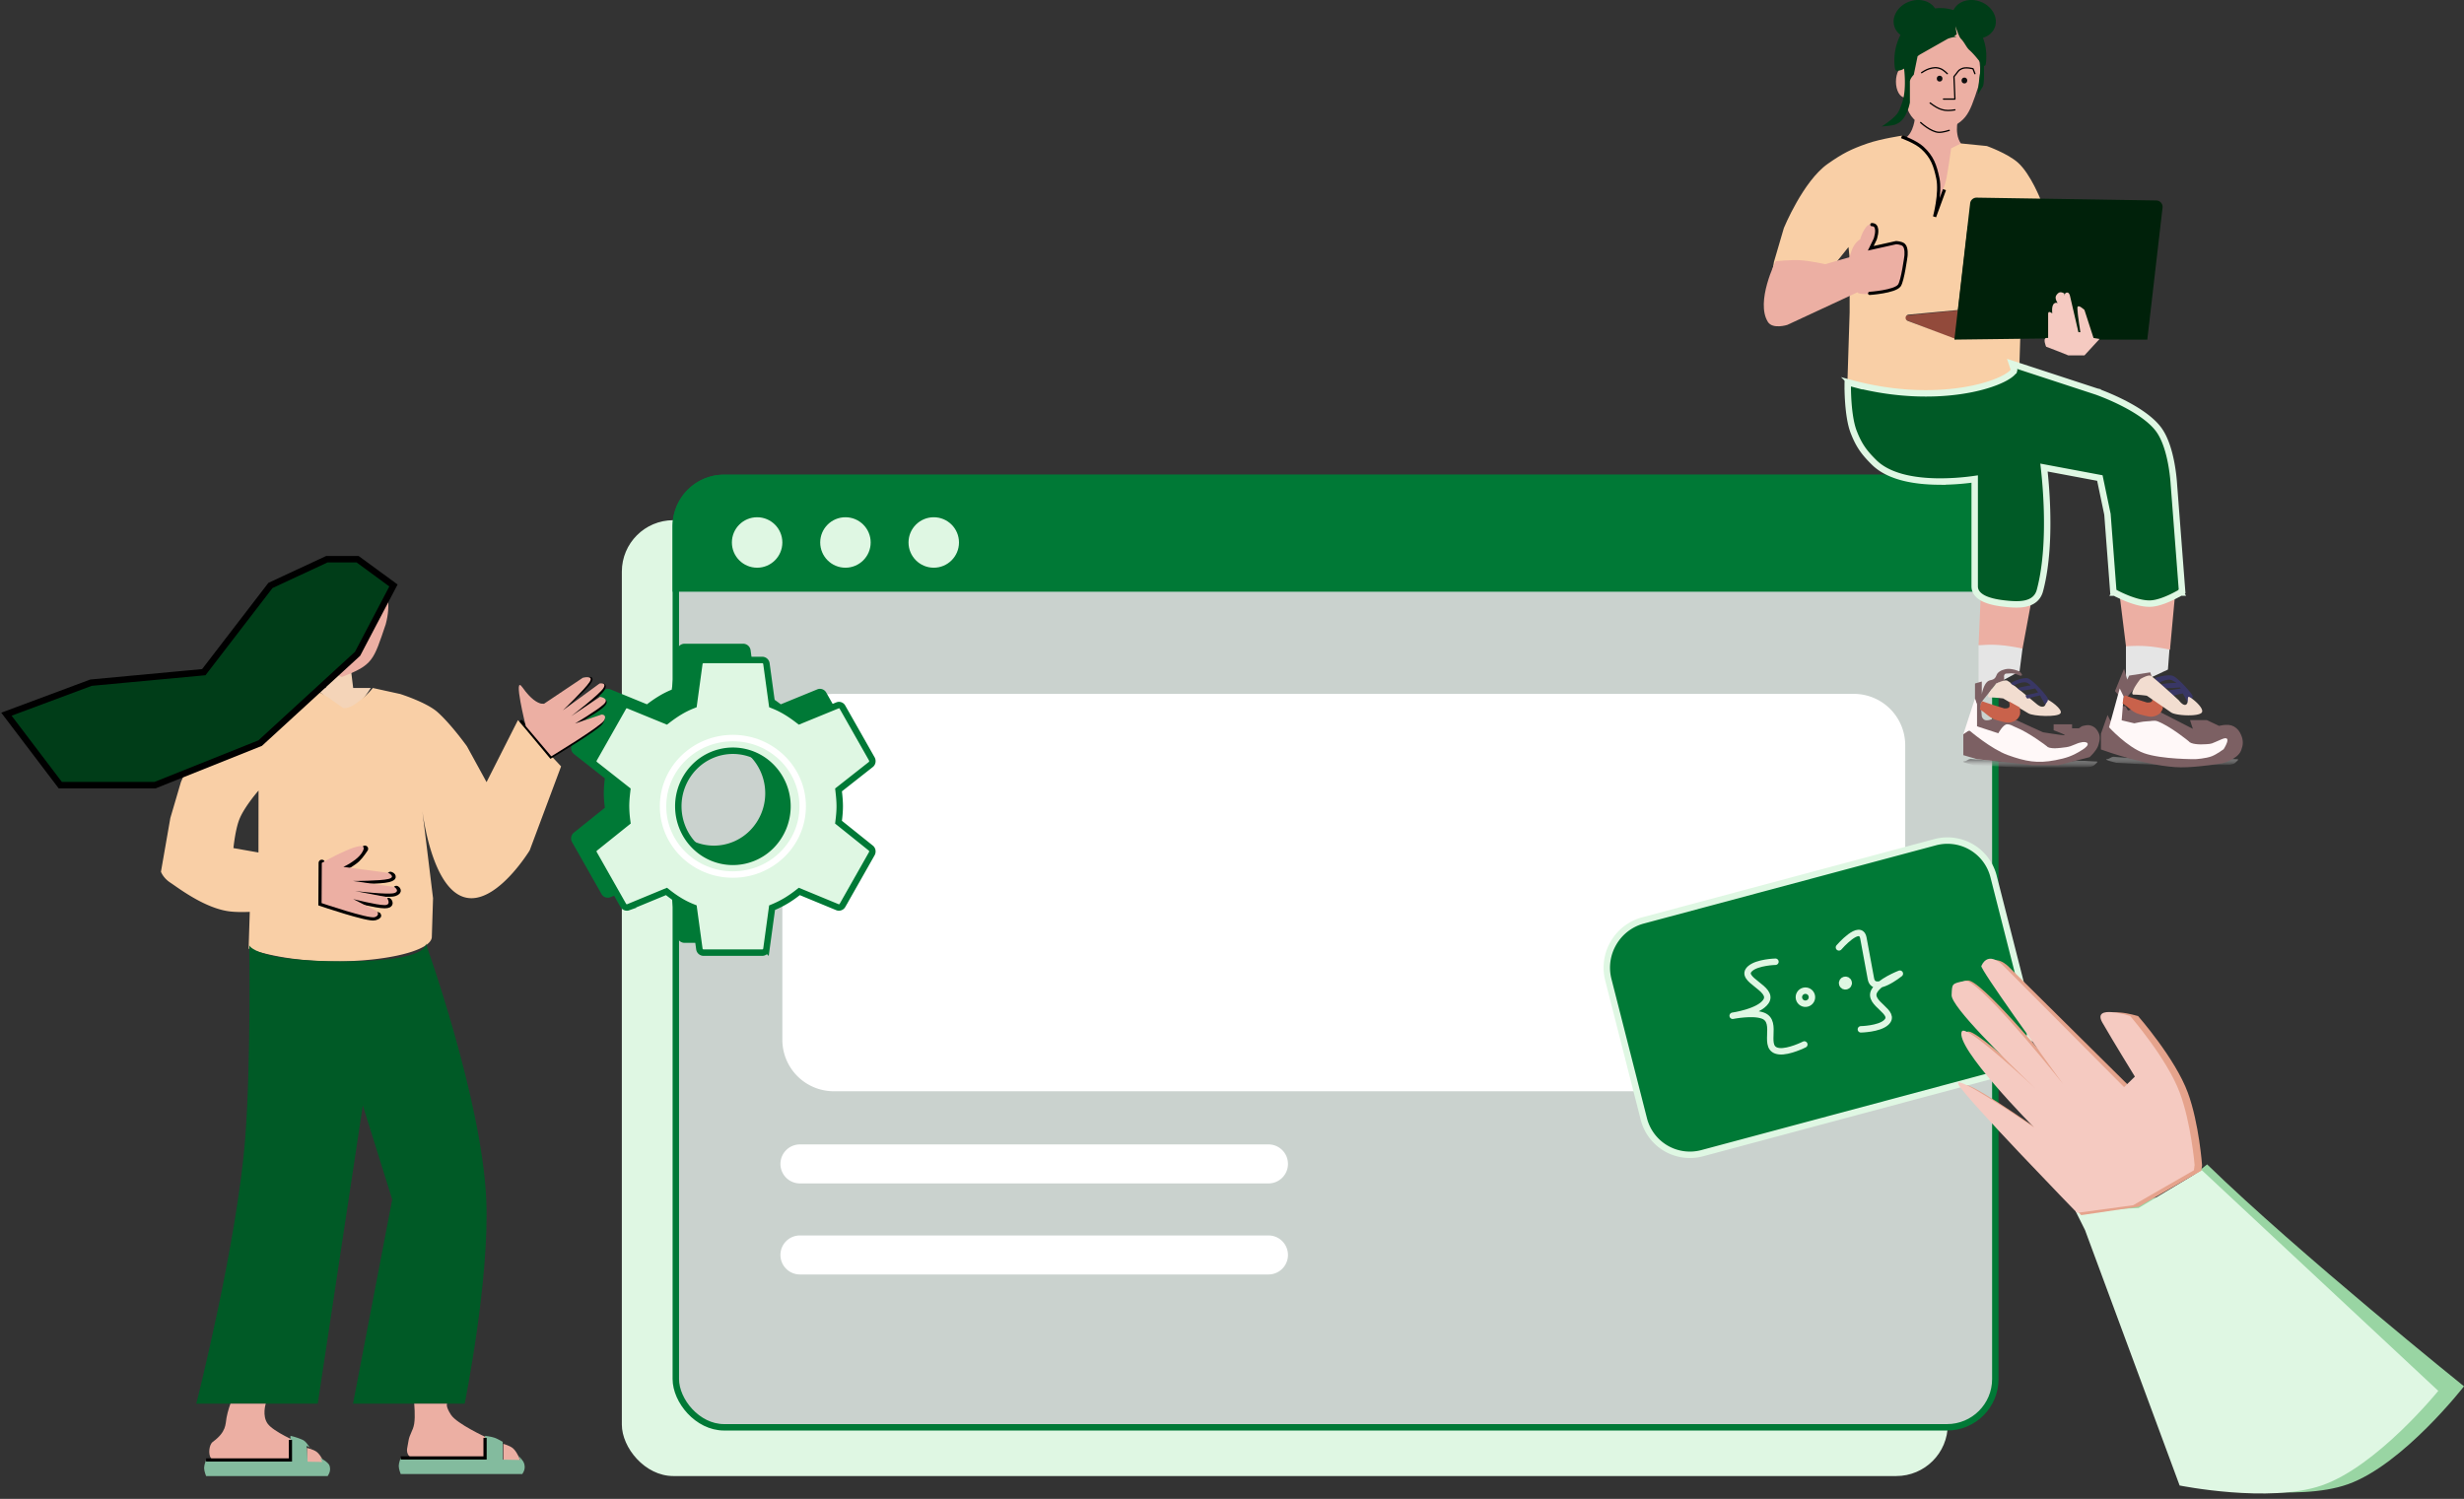 <svg xmlns="http://www.w3.org/2000/svg" fill="none" viewBox="0 0 383 233"><rect x="0" y="0" width="383" height="233" fill="#333333" stroke="none"/><rect width="206.101" height="148.585" x="96.658" y="80.863" fill="#DFF7E3" rx="8"/><rect width="205.101" height="147.585" x="105.048" y="74.287" fill="#CAD2CE" stroke="#007936" rx="7.5"/><path fill="#007936" stroke="#007936" d="M105.048 81.787a7.5 7.5 0 0 1 7.5-7.5h190.101a7.5 7.5 0 0 1 7.5 7.5v9.694H105.048z"/><circle cx="117.686" cy="84.327" r="3.922" fill="#DFF7E3"/><circle cx="131.414" cy="84.327" r="3.922" fill="#DFF7E3"/><circle cx="145.141" cy="84.327" r="3.922" fill="#DFF7E3"/><path fill="#fff" d="M121.608 115.86a8 8 0 0 1 8-8h158.537a8 8 0 0 1 8 8v45.774a8 8 0 0 1-8 8H129.608a8 8 0 0 1-8-8z"/><path fill="#007936" stroke="#DFF7E3" d="M249.995 152.289c-1.023-4.014 1.391-8.136 5.392-9.208l45.393-12.158a7.393 7.393 0 0 1 9.098 5.327l5.516 21.64c1.023 4.013-1.391 8.136-5.392 9.207l-45.393 12.158a7.39 7.39 0 0 1-9.098-5.327z"/><path fill="#fff" d="M269.826 157.813c-.311.059-.502.086-.502.086s.191-.038.502-.086m22.471-4.801c1.319-.294 3.013-1.657 3.013-1.657s-1.781.686-3.013 1.657"/><path stroke="#DFF7E3" stroke-linecap="round" stroke-linejoin="round" d="M275.972 149.5s-2.771.071-3.907 1.047c-2.007 1.725 3.813 3.078 2.424 5.142-1.098 1.632-5.165 2.21-5.165 2.21s3.109-.622 4.705-.019c2.547.963-.333 5.219 2.527 5.529 1.512.163 3.907-1.047 3.907-1.047m5.38-15.091s3.348-3.895 3.803-1.432l1.166 6.307c.455 2.462 4.498-.791 4.498-.791s-3.186 1.227-3.982 2.721c-1.053 1.976 3.641 3.265 1.832 4.887-1.109.995-3.907 1.046-3.907 1.046"/><circle cx="280.63" cy="155.011" r="1.017" stroke="#DFF7E3" transform="rotate(-14.99 280.63 155.011)"/><circle cx="286.849" cy="152.819" r=".511" stroke="#DFF7E3" transform="rotate(-14.99 286.849 152.819)"/><path fill="#fff" d="M121.31 180.93a3.033 3.033 0 0 1 3.032-3.033h72.826a3.032 3.032 0 0 1 0 6.065h-72.826a3.03 3.03 0 0 1-3.032-3.032m0 14.151a3.03 3.03 0 0 1 3.032-3.032h72.826a3.032 3.032 0 0 1 0 6.065h-72.826a3.033 3.033 0 0 1-3.032-3.033"/><path fill="#007936" d="M110.962 131.452a7.9 7.9 0 0 1-5.645-2.383 8.22 8.22 0 0 1-2.338-5.754c0-2.158.841-4.227 2.338-5.753a7.9 7.9 0 0 1 5.645-2.383 7.9 7.9 0 0 1 5.646 2.383 8.22 8.22 0 0 1 2.338 5.753 8.22 8.22 0 0 1-2.338 5.754 7.9 7.9 0 0 1-5.646 2.383m16.948-5.882c.092-.744.16-1.487.16-2.255s-.068-1.534-.16-2.324l4.813-3.79c.434-.349.548-.976.274-1.488l-4.562-8.044c-.274-.511-.889-.72-1.391-.511l-5.68 2.325c-1.186-.907-2.418-1.697-3.855-2.278l-.844-6.161a1.16 1.16 0 0 0-1.141-.977H106.4a1.16 1.16 0 0 0-1.14.977l-.844 6.161c-1.437.581-2.669 1.371-3.855 2.278l-5.68-2.325a1.11 1.11 0 0 0-1.391.511l-4.562 8.044a1.16 1.16 0 0 0 .273 1.488l4.813 3.79c-.09.79-.16 1.557-.16 2.324 0 .768.07 1.511.16 2.255l-4.813 3.86a1.16 1.16 0 0 0-.273 1.487l4.562 8.044c.273.512.89.698 1.391.512l5.68-2.348c1.186.93 2.418 1.72 3.855 2.301l.844 6.161c.091.558.57.976 1.14.976h9.124c.571 0 1.05-.418 1.141-.976l.844-6.161c1.437-.604 2.669-1.371 3.855-2.301l5.68 2.348c.502.186 1.117 0 1.391-.512l4.562-8.044c.274-.511.16-1.139-.274-1.487z"/><path fill="#DFF7E3" stroke="#007936" d="m130.371 127.531-.034.277.218.174 4.812 3.859c.232.186.314.544.149.857l-4.559 8.038-.006.011a.636.636 0 0 1-.769.281l-5.67-2.344-.27-.111-.23.18c-1.157.907-2.351 1.649-3.74 2.234l-.263.11-.038.283-.843 6.153a.66.66 0 0 1-.646.552h-9.125a.66.66 0 0 1-.646-.552l-.843-6.153-.039-.287-.269-.109c-1.381-.558-2.572-1.321-3.734-2.231l-.229-.18-.27.111-5.67 2.344a.64.64 0 0 1-.77-.281l-.005-.011-4.562-8.044-.003-.004a.66.66 0 0 1 .155-.847l4.812-3.859.218-.174-.034-.277a18 18 0 0 1-.156-2.194c0-.739.066-1.484.156-2.268l.032-.277-.22-.173-4.808-3.786-.002-.001a.66.66 0 0 1-.153-.846l.003-.005 4.562-8.043.006-.011a.61.61 0 0 1 .758-.286l.003.001 5.68 2.325.265.109.228-.174c1.164-.891 2.357-1.654 3.738-2.212l.269-.109.039-.287.843-6.154a.66.66 0 0 1 .646-.551h9.125a.66.66 0 0 1 .646.551l.843 6.154.039.287.269.109c1.381.558 2.574 1.321 3.738 2.212l.228.174.265-.109 5.68-2.325.003-.001a.61.61 0 0 1 .758.286l.006.011 4.559 8.037c.165.313.083.67-.147.857l-.002.001-4.809 3.786-.219.173.032.277c.09.784.156 1.529.156 2.268s-.066 1.459-.156 2.194Zm-22.454 3.91a8.4 8.4 0 0 0 6.002 2.533 8.4 8.4 0 0 0 6.003-2.533 8.72 8.72 0 0 0 2.481-6.104 8.72 8.72 0 0 0-2.481-6.104 8.4 8.4 0 0 0-6.003-2.533 8.4 8.4 0 0 0-6.002 2.533 8.72 8.72 0 0 0-2.481 6.104c0 2.287.891 4.483 2.481 6.104Z"/><path stroke="#fff" d="M113.916 135.945c5.984 0 10.855-4.738 10.855-10.608s-4.871-10.608-10.855-10.608c-5.983 0-10.854 4.738-10.854 10.608s4.871 10.608 10.854 10.608Z"/><path fill="#F4D4B8" d="m50.629 106.946.573-2.5h3.39l.305 2.5h2.744s-2.84 4.482-4.268 3.75c-1.43-.732-3.145-3.018-4.574-3.75z"/><path fill="#F9CFA6" fill-rule="evenodd" d="m38.825 141.748-.182 5.719c10.512 3.726 28.172 1.644 28.477-1.765l.191-6.079-1.663-13.594c.371 2.767 2.156 13.475 7.543 13.594 4.559.1 9.146-7.439 9.146-7.439l4.878-13.051-6.707-7.188-4.878 9.632-3.049-5.569s-2.443-3.415-4.573-5.313c-1.712-1.525-5.793-2.812-5.793-2.812l-4.268-.939s-.915 1.25-2.744 2.501c-1.12.764-1.83.625-1.83.625a149 149 0 0 1-2.307-1.628l-2.57-1.499s-4.308-.086-6.517.679c-2.725.943-4.125 1.65-6.585 3.369-4.083 2.853-7.274 10.586-7.274 10.586l-1.642 5.583-1.459 8.345s.324.962 1.46 1.703c.154.101.361.245.613.42 1.599 1.113 4.998 3.481 8.302 4.005 1.029.164 2.372.159 3.431.115m-1.619-14.384c-.653 1.651-.92 4.471-.92 4.471l3.888.684.014-9.632s-2.202 2.508-2.982 4.477" clip-rule="evenodd"/><path stroke="#000" stroke-linecap="round" d="m50.021 134.134-.034 6.25s7.35 2.5 8.266 2.187c.915-.312.304-.312.304-.312m2.134-6.25s.916.312-.304.625c-1.22.312-5.488.312-5.488.312m6.707 1.25s.61.313-.304.625c-.915.313-6.098-.312-6.098-.312m5.183 1.562s.61.625-.61.625-4.878-.937-4.878-.937m-1.223-5s1.202-.65 1.83-1.25c.556-.534 1.219-1.563 1.219-1.563"/><path fill="#ECAFA3" d="M50.021 134.133s7.505-4.288 6.403-1.875c-.238.521-.714.997-1.22 1.391-.87.676-1.83 1.109-1.83 1.109l7.013.938s1.22.625 0 .938-5.488.312-5.488.312l6.403.938s.914.625 0 .937c-.915.313-6.098-.312-6.098-.312l4.878.937s.915 1.25-.305 1.25-4.878-.937-4.878-.937l3.659 1.875s.61.625-.305.937-8.266-2.187-8.266-2.187z"/><path stroke="#000" stroke-linecap="round" stroke-width=".5" d="m81.056 112.166 4.559 5.468s7.262-4.335 7.846-5.261.062-.466.062-.466m-2.144-6.35s.982-.452.137.703c-.846 1.156-4.499 4.368-4.499 4.368m6.535-4.099s.72-.223.136.703-5.417 4.353-5.417 4.353m5.429-2.716s.919.015-.125.934c-1.044.918-4.77 2.96-4.77 2.96"/><path fill="#ECAFA3" d="M81.728 112.885s-2.06-8.227-.515-6.029c1.326 1.885 2.342 2.395 2.89 2.52l.456.024 6.028-4.037s1.804-.481 1.048.671c-.757 1.151-4.131 4.381-4.131 4.381l5.686-4.16s1.14-.235.624.685c-.515.921-5.029 4.386-5.029 4.386l4.481-3.006s1.556.221.591 1.144c-.964.924-4.48 3.006-4.48 3.006l4.14-1.398s.9-.004.384.916c-.516.921-8.208 5.58-8.208 5.58z"/><path fill="#005A26" d="M75.582 186.458c-.682-15.605-9.4-39.81-9.4-39.81s.873 2.796-12.831 2.796c-13.704.001-14.608-2.498-14.608-2.498s.29 17.994-.619 29.866c-1.254 16.394-7.613 41.383-7.613 41.383h18.881l7.004-46.362 4.568 14.625-6.09 31.737h17.358s3.894-19.284 3.35-31.737"/><path fill="#ECAFA3" d="M59.959 97.031c-1.917 5.642-1.948 6.322-6.827 8.203-4.356-1.539-6.272-2.051-6.795-8.55 1.394-6.496 5.264-9.349 9.21-9.349 2.439 1.197 6.033 3.576 4.412 9.696m10.145 122.902c-.904-1.389-.603-1.736-.603-1.736H64.38s.194 1.926 0 3.125c-.184 1.139-.756 1.632-.904 2.778-.104.805-.417 1.427 0 2.083.374.59 1.506.695 1.506.695h10.544v-3.472s-4.519-2.084-5.422-3.473m8.134 7.639v-3.125s.996.261 1.506.695c.682.581 1.205 2.083 1.205 2.083z"/><path fill="#83BB9E" d="M78.14 224.135s-.718-.444-1.22-.625c-.572-.207-1.524-.313-1.524-.313v4.688h2.744z"/><path fill="#83BB9E" d="m80.579 226.323.304.625-18.597-.313s-.305.747-.305 1.25.305 1.25.305 1.25h18.902s.235-.361.305-.625c.094-.353.085-.581 0-.937-.14-.593-.914-1.25-.914-1.25"/><path stroke="#000" stroke-width=".5" d="M62.287 226.635h13.11v-3.125"/><path fill="#ECAFA3" d="M41.614 221.322c-.915-1.25-.305-3.125-.305-3.125H35.82s-.414 1.108-.61 2.188c-.186 1.025 0 2.187-2.134 3.75-.581.425-.727 1.909-.305 2.5.379.53 1.524.625 1.524.625l11.89.312v-3.437s-3.658-1.563-4.572-2.813m6.098 6.563v-2.813s1.009.235 1.525.625c.69.524 1.22 1.875 1.22 1.875z"/><path fill="#83BB9E" d="M47.652 224.76s1.112.494.61.313c-.238-.086-.563-.947-1.22-1.25a10 10 0 0 0-1.895-.625v5h2.743z"/><path fill="#83BB9E" d="m49.782 226.635.305.625-18.055-.312s-.305.747-.305 1.25.305 1.25.305 1.25h18.903s.235-.362.305-.625c.094-.353.084-.582 0-.938-.141-.593-1.458-1.25-1.458-1.25"/><path stroke="#000" stroke-width=".5" d="M32.034 226.948h13.11v-3.125"/><path fill="#003D18" stroke="#000" d="m61.16 91.01-5.578-4.083h-4.78l-8.766 4.084-10.358 13.476-17.53 1.634L1 111.021l8.367 11.026h14.74l16.336-6.534 15.139-13.885z"/><path fill="url(#a)" d="M305.258 118.36c.593-.073.472-.299 1.065-.372l2.436.186 2.435.186s-.009-.126 2.367 0c3.199.169 5.017.435 8.199 0 1.734-.237 3.188.001 3.796.001s.607-.001 0 .56c-.608.56-2.311.274-3.796.373-3.197.215-8.199 0-8.199 0l-6.832-.373s-2.064-.488-1.471-.561"/><path fill="url(#b)" d="M327.483 118.01c.583-.073.465-.299 1.048-.372l4.791.372s-.009-.126 2.328 0c3.147.169 4.935.435 8.065 0 1.705-.237 3.136.001 3.733.001s.597-.001 0 .56c-.597.56-2.273.274-3.733.373-3.145.215-8.065 0-8.065 0l-6.72-.373s-2.03-.488-1.447-.561"/><path fill="#924A3B" d="m304.469 48.235-9.575.95 9.043 3.607z"/><path fill="#ECAFA3" d="M307.565 13.275c-1.627 5.015-1.923 5.623-6.066 7.294-3.698-1.368-5.326-1.823-5.77-7.598 1.184-5.774 4.875-8.026 8.225-8.026 2.071 1.064 4.617 2.804 3.611 8.33"/><path fill="#ECAFA3" d="m297.623 18.577 6.668.35s-.855 3.681 2.223 4.557-.149 11.918-.149 11.918l-15.24-7.565s2.124-5.905 4.275-6.105c1.881-.175 2.223-3.155 2.223-3.155"/><path stroke="#000" stroke-linecap="round" stroke-linejoin="round" stroke-width=".2" d="M300.021 16.01c1.384 1.045 2.214 1.35 3.847 1.064m-1.774-1.673h1.775l-.148-3.495c.231-.237.391-.516.592-.76.25-.304.333-.324.592-.456.621-.315 1.775 0 1.775 0l.296.76m-8.285-.152s.685-.468 1.183-.608c.669-.187 1.128-.252 1.776 0 .464.182 1.035.76 1.035.76m-4.142 7.598s1.572 1.464 2.811 1.52c.645.03 1.627-.304 1.627-.304"/><ellipse cx="305.345" cy="12.515" fill="#0F0F0F" rx=".444" ry=".456"/><ellipse cx="301.492" cy="12.222" fill="#0F0F0F" rx=".444" ry=".456"/><ellipse cx="296.07" cy="12.695" fill="#ECAFA3" rx="1.368" ry="2.454"/><path fill="#003D18" fill-rule="evenodd" d="M300.782 1.309c-.732-1.146-2.362-1.631-3.94-1.084-1.817.63-2.878 2.386-2.371 3.924.173.525.506.956.941 1.271a8.56 8.56 0 0 0-.952 3.877c.001.693.013 1.586.303 1.701.53 0 .872-.115 1.165-.318l.039.008s.437 3.221-.301 5.26q-.064.175-.12.34c-.169.488-.317.918-.635 1.362-.621.868-2.415 2.012-2.415 2.012s1.556-.102 2.113-.31c1.1-.41 1.513-1.213 1.962-2.32.165-.407.302-1.084.302-1.084V12.7c0-.487.604-1.083.604-1.083l.592-2.88q.167-.123.346-.249l4.371-2.476c.488-.171.943-.272 1.335-.272.602 0 1 .629 1.369 1.214.197.312.386.61.594.796.456.408.843.846 1.17 1.238q.178.215.333.408h.001l.186.229c.085.367.114.93-.006 1.798-.327 2.362-.302 3.249-.302 3.249s.428-.732.73-1.197c.256-.393.204-2.593.182-3.256.26.104.372-.28.372-1.538a7.7 7.7 0 0 0-.528-2.803c.888-.261 1.599-.87 1.882-1.728.507-1.538-.554-3.295-2.371-3.924-1.692-.586-3.442.013-4.084 1.341a7 7 0 0 0-2.063-.312q-.408 0-.804.055" clip-rule="evenodd"/><path fill="#ECAFA3" d="m303.935 4.07.473 1.25.402.852-1.026-.571.375-.28z"/><path fill="#F9CFA6" d="m287.866 43.571-.538-5.172-1.839 2.3h1.66l-.403 3.067-.573 2.366-7.523 3.68s-1.838 1.05-2.907.35c-1.065-.697-1.368-1.603-1.368-1.603l1.368-7.86 1.539-5.258s2.992-7.285 6.82-9.972c2.307-1.619 3.62-2.285 6.175-3.173 2.071-.72 5.471-1.227 5.471-1.227l3.049 2s1.283 1.581 1.792 2.77c1.203 2.805 0 7.845 0 7.845s1.559-4.313 1.874-5.57c.296-1.187.814-5.046.814-5.046l1.533-.772 4.023.403s3.233 1.149 4.838 2.586c1.998 1.788 3.585 5.91 3.585 5.91h-10.932l-1.971 16.994-7.7.721c-.528.05-.625.78-.129.966l7.291 2.746 10.215-.185-.179 5.727c-.287 3.21-16.846 5.172-26.702 1.662l.358-11.267V45.43z"/><path fill="#ECAFA3" d="M274.798 50.042c-1.954-3.132 1.208-9.438 1.208-9.438s2.301-.237 3.773-.156c1.549.086 3.925.62 3.925.62l3.774-1.083.302-.928c.452-1.391 1.358-1.856 1.358-1.856s.604-2.09 1.51-2.321c.905-.23.905.257.905 1.392 0 1.392-.754 2.321-.754 2.321l3.32-.774s2.645-1.237 1.963 2.785c-.683 4.023-.906 3.869-.906 3.869s-3.774 1.237-5.132 1.237c-1.359 0-1.307-.28-1.307-.28l-10.92 5.075s-2.278.725-3.019-.463"/><path stroke="#000" stroke-linecap="round" stroke-width=".5" d="M290.615 45.606s3.907-.257 4.617-1.227c.513-.701 1.026-4.557 1.026-4.557s.168-1.29-.342-1.752c-.364-.33-1.197-.35-1.197-.35l-3.933.876.684-1.403s.559-1.514 0-2.103c-.168-.177-.513-.175-.513-.175"/><path fill="#E5E5E5" d="M307.545 100.285s2.393-.247 3.731-.152c1.306.093 3.108.605 3.108.605l-.466 3.617-6.373 3.468zm22.909-.757s2.082-.553 3.419-.457c1.307.094 3.42.913 3.42.913l-.311 4.099-6.528 3.039z"/><path fill="#7C6063" d="M308.046 105.94v2.011s.236-1.484.906-2.011c.356-.281.714-.167 1.057-.464.324-.282.282-.644.603-.929.299-.265.526-.353.906-.464.567-.166.931-.118 1.51 0 .365.075.905.309.905.309s.538.498.302.619c-.105.054-.302 0-.302 0s-.538-.245-.905-.309c-.407-.071-.755-.001-1.057 0s-.382.104-.453.309c-.039.114 0 .31 0 .31v.464l-1.208.464-.754.928-1.359 1.702-.302.465v.153l.151 1.857s.151.619.755.619 1.057-.31 1.057-.31l3.622.31 4.076 1.856s2.868.465 3.321.465-1.661-.774-1.661-.774v-.928h2.868v.619h1.057l.453-.31s.741-.25 1.207-.155c.66.136 1.045.475 1.359 1.083.359.695.225 1.261 0 2.012-.26.866-1.359 1.857-1.359 1.857l-4.83 1.237h-4.075l-8.605-.928-2.113-.619v-3.249s.604-.774 1.359-.464c.754.309 3.142 2.202 5.736 3.713l7.245.619 4.076-1.393v-1.237l-2.264.928h-3.17v-.309l-4.831-2.785s-1.056-.465-1.509-.31c-.437.149-.367.674-.755.928-.695.457-2.113 0-2.113 0s-.674-.224-1.057-.464a6 6 0 0 1-.604-.464v-3.404l-.301-.772v-2.476z"/><path fill="#FFF8F8" d="m305.178 114.139 1.812-5.57.301.929v3.404l3.321 1.083s.755-1.393 1.359-1.393.836.26 1.358.464c2.05.803 4.831 2.94 4.831 2.94.302.464 1.85.326 3.019.155.978-.144 1.509-.619 2.415-.774s1.509.31 0 1.238c-1.51.928-2.408 1.223-4.076 1.547-2.852.554-4.654.205-7.396-.774-2.626-.937-6.038-3.868-6.038-3.868z"/><path fill="#F2DDD0" d="M311.369 108.568s-1.208-.154-2.114-.154 1.057-2.166 1.057-2.166 1.208-.618 1.661-.464c.453.155 4.679 3.713 4.679 3.713s.604.535 1.057.309c.488-.244.151-1.082.453-1.082s2.565 1.548 2.113 2.166c-.453.618-4.227.464-4.981 0-.755-.464-3.925-2.322-3.925-2.322"/><path fill="#C9624B" d="M311.522 110.116s-3.019-.929-3.321-1.083c-.302-.155-.452 1.237-.452 1.237 1.061.665 1.509 1.393 2.717 1.702 1.207.31 1.699.537 2.566.155.466-.205.697-.454.905-.928.17-.386 0-1.238 0-1.238l-1.66-.928s.213.71 0 .928-.755.155-.755.155"/><path fill="#7C6063" d="m330.537 107.022-.453-1.548-.755 1.857.755.928 1.509-1.856 2.717-1.393-3.019.464zm-2.868 5.415.302.619-.302-.774 3.924 4.178 3.774 1.083s3.689.937 6.038.619c1.021-.139 1.628-.186 2.566-.619.701-.324 1.661-1.083 1.661-1.083l-.302-1.702-2.415.928s-2.114-.155-2.567-.464c-.452-.31-4.226-3.095-4.981-3.249-.755-.155-3.774.464-3.774.464l-1.811-.464v-1.702h.302l.453.773 1.509-.464 3.321.464 5.434 2.785 3.17.31-2.566-.774-.302-.928h1.812l1.962.928s1.399-.424 2.113 0c.47.28.686.574.906 1.083.31.718.284 1.282 0 2.012-.443 1.136-2.566 1.702-2.566 1.702s-3.853.644-6.34.619c-4.763-.049-11.925-2.631-11.925-2.631v-2.011z"/><path stroke="#7C6063" d="m327.971 113.056-.302-.619-.604 1.702v2.011s7.162 2.582 11.925 2.631c2.487.025 6.34-.619 6.34-.619s2.123-.566 2.566-1.702c.284-.73.31-1.294 0-2.012-.22-.509-.436-.803-.906-1.083-.714-.424-2.113 0-2.113 0l-1.962-.928h-1.812l.302.928 2.566.774-3.17-.31-5.434-2.785-3.321-.464-1.509.464-.453-.773h-.302v1.702l1.811.464s3.019-.619 3.774-.464 4.529 2.939 4.981 3.249c.453.309 2.567.464 2.567.464l2.415-.928.302 1.702s-.96.759-1.661 1.083c-.938.433-1.545.48-2.566.619-2.349.318-6.038-.619-6.038-.619l-3.774-1.083m-3.622-3.404 3.622 3.404m-3.622-3.404-.302-.774 3.924 4.178m-1.509-10.986.453 1.548.754-1.548 3.019-.464-2.717 1.393-1.509 1.856-.755-.928z"/><path fill="#393765" d="M318.312 108.569c-.151-.464-2.264-2.785-3.019-3.095-.755-.309-2.835.619-2.717.774s.453.309.453.309 1.556-.864 2.264-.309c.133.104.453.309.302.309s-2.139.344-1.962.465l.453.309c.176.121 2.264-.309 2.264-.309l.453.618-1.963.465s.151.619.453.464 1.812-.464 1.812-.464l.754 1.392s.604-.464.453-.928m22.498-.401c-.151-.465-2.265-2.785-3.019-3.095-.755-.309-2.992.247-2.873.401s.608.682.608.682 1.556-.865 2.265-.309c.132.104.759.309.301.309-.457 0-2.294.126-2.118.247s.432.406.609.527 2.259-.063 2.259-.063l.151.154-1.962.31s.458.991.76.837c.301-.155 1.504-.373 1.504-.373l.755 1.392s.91-.555.76-1.019"/><path fill="#FFF8F8" d="m327.827 113.057 1.661-6.035.603 1.238-.302 3.714 1.963.464s1.358-.31 1.962-.31 1.138-.204 1.661 0c2.049.803 4.83 3.095 4.83 3.095.302.464 1.645.551 2.717.464.985-.08.604 0 2.415-.774 1.812-.773.302 1.548.302 1.548s-1.048.778-1.811 1.083c-.949.377-2.566.464-2.566.464s-5.259.05-8.001-.929c-2.626-.937-5.434-4.022-5.434-4.022"/><path fill="#C9624B" d="M333.711 109.2s-3.019-.929-3.321-1.084c-.302-.154-.452 1.238-.452 1.238 1.061.665 1.509 1.393 2.717 1.702 1.207.31 1.699.537 2.566.155.466-.205.697-.454.905-.928.17-.386 0-1.238 0-1.238l-1.66-.928s.212.71 0 .928c-.213.218-.755.155-.755.155"/><path fill="#F2DDD0" d="M333.702 108.149s-1.16-.172-2.03-.172 1.015-2.421 1.015-2.421 1.16-.691 1.595-.518 4.406 3.84 4.406 3.84.667.907 1.102.654c.469-.272.145-1.209.435-1.209s2.464 1.729 2.029 2.42-4.058.519-4.783 0a436 436 0 0 0-3.769-2.594"/><path stroke="#000" stroke-width=".5" d="M295.579 21.245s2.184.767 3.248 1.752c1.508 1.395 1.967 2.697 2.394 4.732.48 2.284-.513 5.96-.513 5.96l1.539-4.207"/><path fill="#ECAFA3" d="m307.545 100.287.342-7.712c3.27 1.244 4.974 1.23 7.865.876l-1.368 7.361c-2.966-.595-4.422-.671-6.839-.525m22.915.175-1.025-8.237c3.269 1.244 5.829-.173 8.72-.526l-.855 9.289c-2.967-.596-4.422-.672-6.84-.526"/><path fill="#005A26" stroke="#DFF7E3" d="m287.837 59.59-.624-.167-.005.646.5.004-.5-.004v.206a38 38 0 0 0 .1 2.391c.108 1.431.336 3.223.831 4.493.808 2.07 1.606 3.176 3.165 4.716 1.202 1.188 2.84 1.917 4.577 2.357 1.741.442 3.617.601 5.335.621a38 38 0 0 0 5.727-.386V91.14c0 1.05.849 1.666 1.693 2.02.873.366 1.962.554 2.878.658 1.017.115 2.211.22 3.23.017.517-.103 1.017-.29 1.434-.62.424-.335.736-.796.898-1.4 1.097-4.07 1.229-9.035 1.094-12.956a80 80 0 0 0-.457-6.178l8.686 1.629 1.181 5.636.895 11.777.02.268.234.131.244-.436-.244.436h.001l.003.002.008.004.029.017.111.059q.144.077.404.206c.342.17.822.394 1.373.614 1.081.43 2.517.878 3.732.796.992-.068 2.139-.511 3-.909a19 19 0 0 0 1.409-.727l.04-.023.048-.028.023-.013.007-.004.001-.002h.001l-.258-.428.258.428.265-.16-.024-.307-1.255-16.343v-.002l-.001-.012-.003-.05-.013-.192a28 28 0 0 0-.386-2.98c-.328-1.765-.927-3.957-2.032-5.397-1.332-1.733-3.757-3.183-5.782-4.185a38 38 0 0 0-3.699-1.586l-.06-.021-.015-.006-.005-.001h-.001l-.164.472.163-.473-.008-.002-12.2-3.997-.947-.31.318.944.001.012q0 .013-.014.057a.9.9 0 0 1-.187.283c-.223.25-.617.551-1.196.87-1.151.632-2.929 1.277-5.219 1.742-4.573.928-11.118 1.123-18.618-.881Z"/><path fill="#00210A" d="M306.236 31.608c.06-.51.496-.893 1.01-.885l27.92.439a1 1 0 0 1 .978 1.114l-2.372 20.516h-8.568l-1.428-4.658s-.893-.56-.893 0c0 .559.536 3.726.536 3.726h-.357l-1.428-5.962s-.347-.305-.536-.186c-.133.083-.178.372-.178.372s-.011-.223-.179-.372c-.211-.19-.461-.123-.714 0-.51.246 0 1.49 0 1.49s-.357-.186-.714 0c-.357.187-.178 1.49-.178 1.49h-.536v3.913l-14.815.187z"/><path fill="#F5CAC1" d="M318.359 52.539s-.194-.026-.314 0c-.538.114 0 1.353 0 1.353l1.568.601 1.882.752h2.508l2.352-2.556-.94-.15-1.412-4.36s-1.097-1.052-1.097-.3c0 .75.47 3.758.47 3.758h-.313l-1.324-5.714s-.171-.706-.684-.356c-.114.078-.171.526-.171.35 0-.175.14-.293-.33-.444-.47-.15-.72.119-.941.451-.303.457.245 1.22.245 1.22s-.198-.18-.513 0c-.525.303-.342 1.578-.342 1.578s-.644-.542-.644.059z"/><path fill="#99D5A3" d="m343.07 230.714-14.609-41.078-1.461-3.043 9.739-.507L343.07 181c14.262 13.864 39.93 34.5 39.93 34.5s-9.449 12.152-18.017 15.214c-8.095 2.893-21.913 0-21.913 0"/><path fill="#DFF7E3" d="m338.798 230.918-14.709-39.712-1.47-2.942 9.805-.49 9.806-5.883L379 216.21s-9.514 11.748-18.14 14.708c-8.149 2.796-22.062 0-22.062 0"/><path fill="#E5A38C" d="M323.499 188.892s-16.528-17.424-17.89-19.791c-1.361-2.368 11.259 6.528 11.259 6.528s-12.494-12.815-11.141-15.178c.434-.758 4.539 2.688 8.264 6.058-4.601-4.436-10.072-10.028-9.99-11.466.102-1.802-.352-2.169 1.815-2.623 1.877-.394 12.639 12.458 15.746 16.358-3-4.05-12.999-17.891-12.777-18.359 1.195-2.527 3.461-.122 3.461-.122l18.99 18.804 1.736-1.669s-3.348-5.421-5.051-8.381c-1.702-2.96 4.42-1.105 4.42-1.105s5.774 6.575 7.736 11.916c1.752 4.769 2.212 11.293 2.212 11.293l-.124.829-9.734 5.598z"/><path fill="#F5CAC1" d="M322.853 188.537s-17.026-17.516-18.387-19.883 11.734 6.633 11.734 6.633-12.536-12.64-11.244-14.968c.542-.976 7.378 5.134 11.448 8.903-4.664-4.441-13.125-12.754-13.049-14.534.077-1.787-.022-1.79 2.091-2.213 1.819-.364 12.123 12.093 15.215 16.015-3.035-4.128-12.897-17.871-12.687-18.331 1.136-2.493 3.383-.077 3.383-.077l18.807 18.908 1.677-1.634s-3.343-5.424-5.046-8.384c-1.702-2.96 4.307-1.041 4.307-1.041s5.73 6.601 7.717 11.928c1.774 4.757 2.307 11.238 2.307 11.238l-.111.822-9.446 5.432z"/><defs><linearGradient id="a" x1="315.581" x2="315.581" y1="117.988" y2="119.39" gradientUnits="userSpaceOnUse"><stop stop-color="#6B6B6B"/><stop offset="1" stop-color="#D9D9D9" stop-opacity="0"/></linearGradient><linearGradient id="b" x1="337.637" x2="337.637" y1="117.638" y2="119.04" gradientUnits="userSpaceOnUse"><stop stop-color="#6B6B6B"/><stop offset="1" stop-color="#D9D9D9" stop-opacity="0"/></linearGradient></defs></svg>